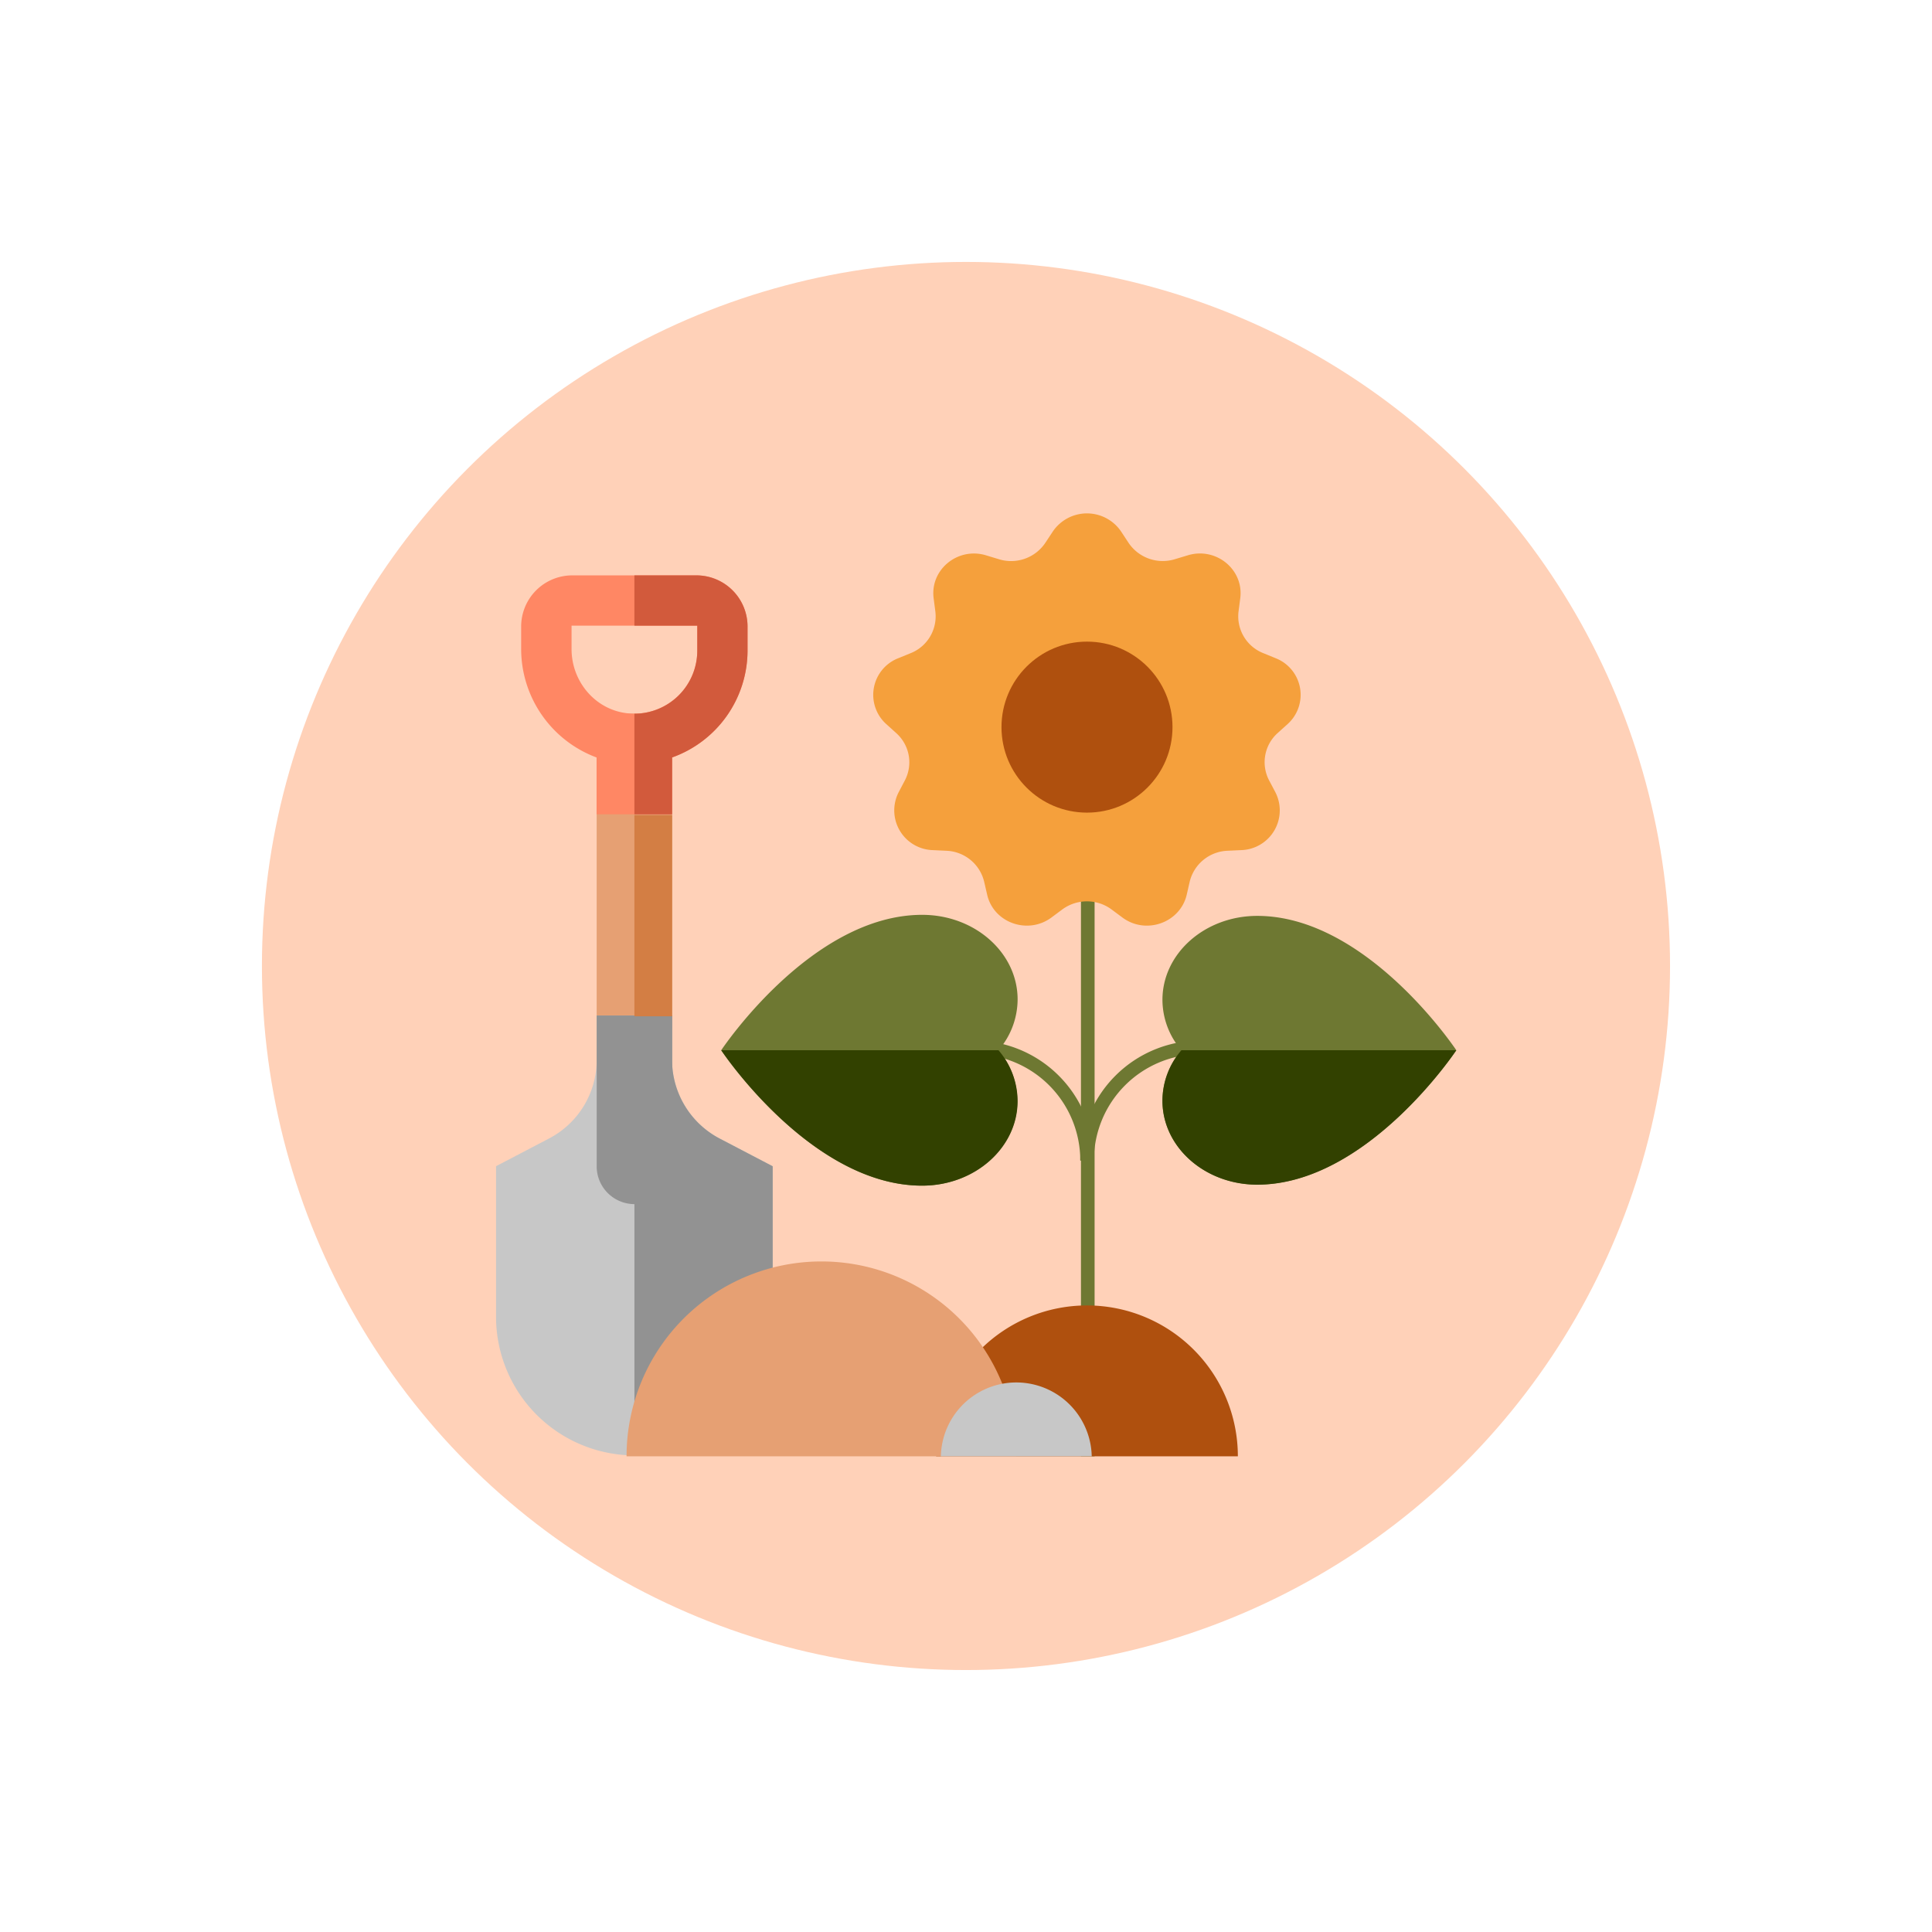 <svg xmlns="http://www.w3.org/2000/svg" viewBox="0 0 566.93 566.93"><defs><style>.cls-1{fill:#fff;}.cls-2{fill:#ffd1b8;}.cls-3{fill:none;stroke:#6e7832;stroke-miterlimit:10;stroke-width:4px;}.cls-4{fill:#6e7832;}.cls-5{fill:#324100;}.cls-6{fill:#f5a03c;}.cls-7{fill:#af500e;}.cls-8{fill:#e6a073;}.cls-9{fill:#c7c7c7;}.cls-10{fill:#ff8764;}.cls-11{fill:#929292;}.cls-12{fill:#d37e44;}.cls-13{fill:#d25a3c;}</style></defs><g id="Tlo"><rect class="cls-1" width="566.93" height="566.93"/></g><g id="Ilustracja"><circle class="cls-2" cx="283.46" cy="283.46" r="206.6"/><line class="cls-3" x1="319.2" y1="238.93" x2="319.2" y2="427.34"/><path class="cls-3" d="M319,340.54a33.21,33.21,0,0,1,33.21-33.2"/><path class="cls-3" d="M319,340.54a33.2,33.2,0,0,0-33.2-33.2"/><path class="cls-4" d="M427.34,308.18s-26.15,39.43-58.41,39.43c-15.37,0-27.82-11-27.82-24.64a22.78,22.78,0,0,1,5.56-14.79,22.73,22.73,0,0,1-5.56-14.78c0-13.61,12.45-24.64,27.82-24.64C401.19,268.76,427.34,308.18,427.34,308.18Z"/><path class="cls-5" d="M427.34,308.19H346.67A22.73,22.73,0,0,0,341.11,323c0,13.61,12.45,24.64,27.82,24.64C401.19,347.61,427.34,308.19,427.34,308.19Z"/><path class="cls-4" d="M211.64,308.18s26.36,39.74,58.89,39.74c15.48,0,28-11.12,28-24.83A23,23,0,0,0,293,308.18a22.94,22.94,0,0,0,5.61-14.9c0-13.71-12.56-24.83-28-24.83C238,268.45,211.64,308.18,211.64,308.18Z"/><path class="cls-5" d="M211.64,308.19H293a22.94,22.94,0,0,1,5.61,14.9c0,13.71-12.56,24.83-28,24.83C238,347.92,211.64,308.19,211.64,308.19Z"/><path class="cls-6" d="M329,156l2.15,3.27a12.1,12.1,0,0,0,13.59,4.83l3.81-1.15c8.3-2.52,16.49,4.19,15.39,12.61l-.5,3.86a11.63,11.63,0,0,0,7.23,12.23l3.67,1.5a11.54,11.54,0,0,1,3.49,19.33l-2.93,2.64A11.49,11.49,0,0,0,372.41,229l1.83,3.46a11.66,11.66,0,0,1-10.05,17l-4,.19a11.88,11.88,0,0,0-11.08,9.07l-.87,3.8c-1.92,8.28-12,11.85-18.89,6.71l-3.17-2.36a12.18,12.18,0,0,0-14.46,0l-3.17,2.36c-6.92,5.14-17,1.57-18.88-6.71l-.88-3.8a11.86,11.86,0,0,0-11.08-9.07l-4-.19a11.66,11.66,0,0,1-10-17l1.82-3.46A11.47,11.47,0,0,0,263,215.13l-2.92-2.64a11.54,11.54,0,0,1,3.48-19.33l3.68-1.5a11.63,11.63,0,0,0,7.23-12.23l-.5-3.86c-1.1-8.42,7.09-15.13,15.39-12.61l3.8,1.15a12.09,12.09,0,0,0,13.59-4.83l2.16-3.27A12.1,12.1,0,0,1,329,156Z"/><circle class="cls-7" cx="318.97" cy="213.37" r="25.09"/><rect class="cls-8" x="175.09" y="209.42" width="22.14" height="92.23"/><path class="cls-9" d="M226.74,342.23l-15.53-8.12a26.06,26.06,0,0,1-14-23.09V298H175.09V311a26,26,0,0,1-14,23.09l-15.53,8.12V386.5a40.7,40.7,0,0,0,40.58,40.58h0a40.7,40.7,0,0,0,40.58-40.58Z"/><path class="cls-10" d="M204.39,168.84H167.93a15,15,0,0,0-15,15v6.49a34,34,0,0,0,22.13,31.95v16.68h22.14V222.27A33.34,33.34,0,0,0,219.36,191v-7.16A15,15,0,0,0,204.39,168.84Zm.22,22.13a18.49,18.49,0,0,1-20.7,18.31c-9.34-1.12-16.19-9.38-16.19-18.79v-6.9h36.89Z"/><path class="cls-11" d="M211.21,334.11a26.06,26.06,0,0,1-14-23.09V298H186.16V427.08h0a40.7,40.7,0,0,0,40.58-40.58V342.23Z"/><path class="cls-11" d="M197.23,298v44.27a11.1,11.1,0,0,1-11.07,11.07h0a11.1,11.1,0,0,1-11.07-11.07V298Z"/><rect class="cls-12" x="186.16" y="239.19" width="11.07" height="59.03"/><path class="cls-13" d="M204.39,168.84H186.16v14.75h18.45V191a18.49,18.49,0,0,1-18.45,18.44v29.52h11.07V222.27A33.34,33.34,0,0,0,219.36,191v-7.16A15,15,0,0,0,204.39,168.84Z"/><path class="cls-7" d="M274.7,427.34a44.27,44.27,0,1,1,88.54,0Z"/><path class="cls-8" d="M183.86,427.34a57.18,57.18,0,0,1,114.36,0Z"/><path class="cls-9" d="M276.09,427.34a22.14,22.14,0,0,1,44.27,0"/></g></svg>